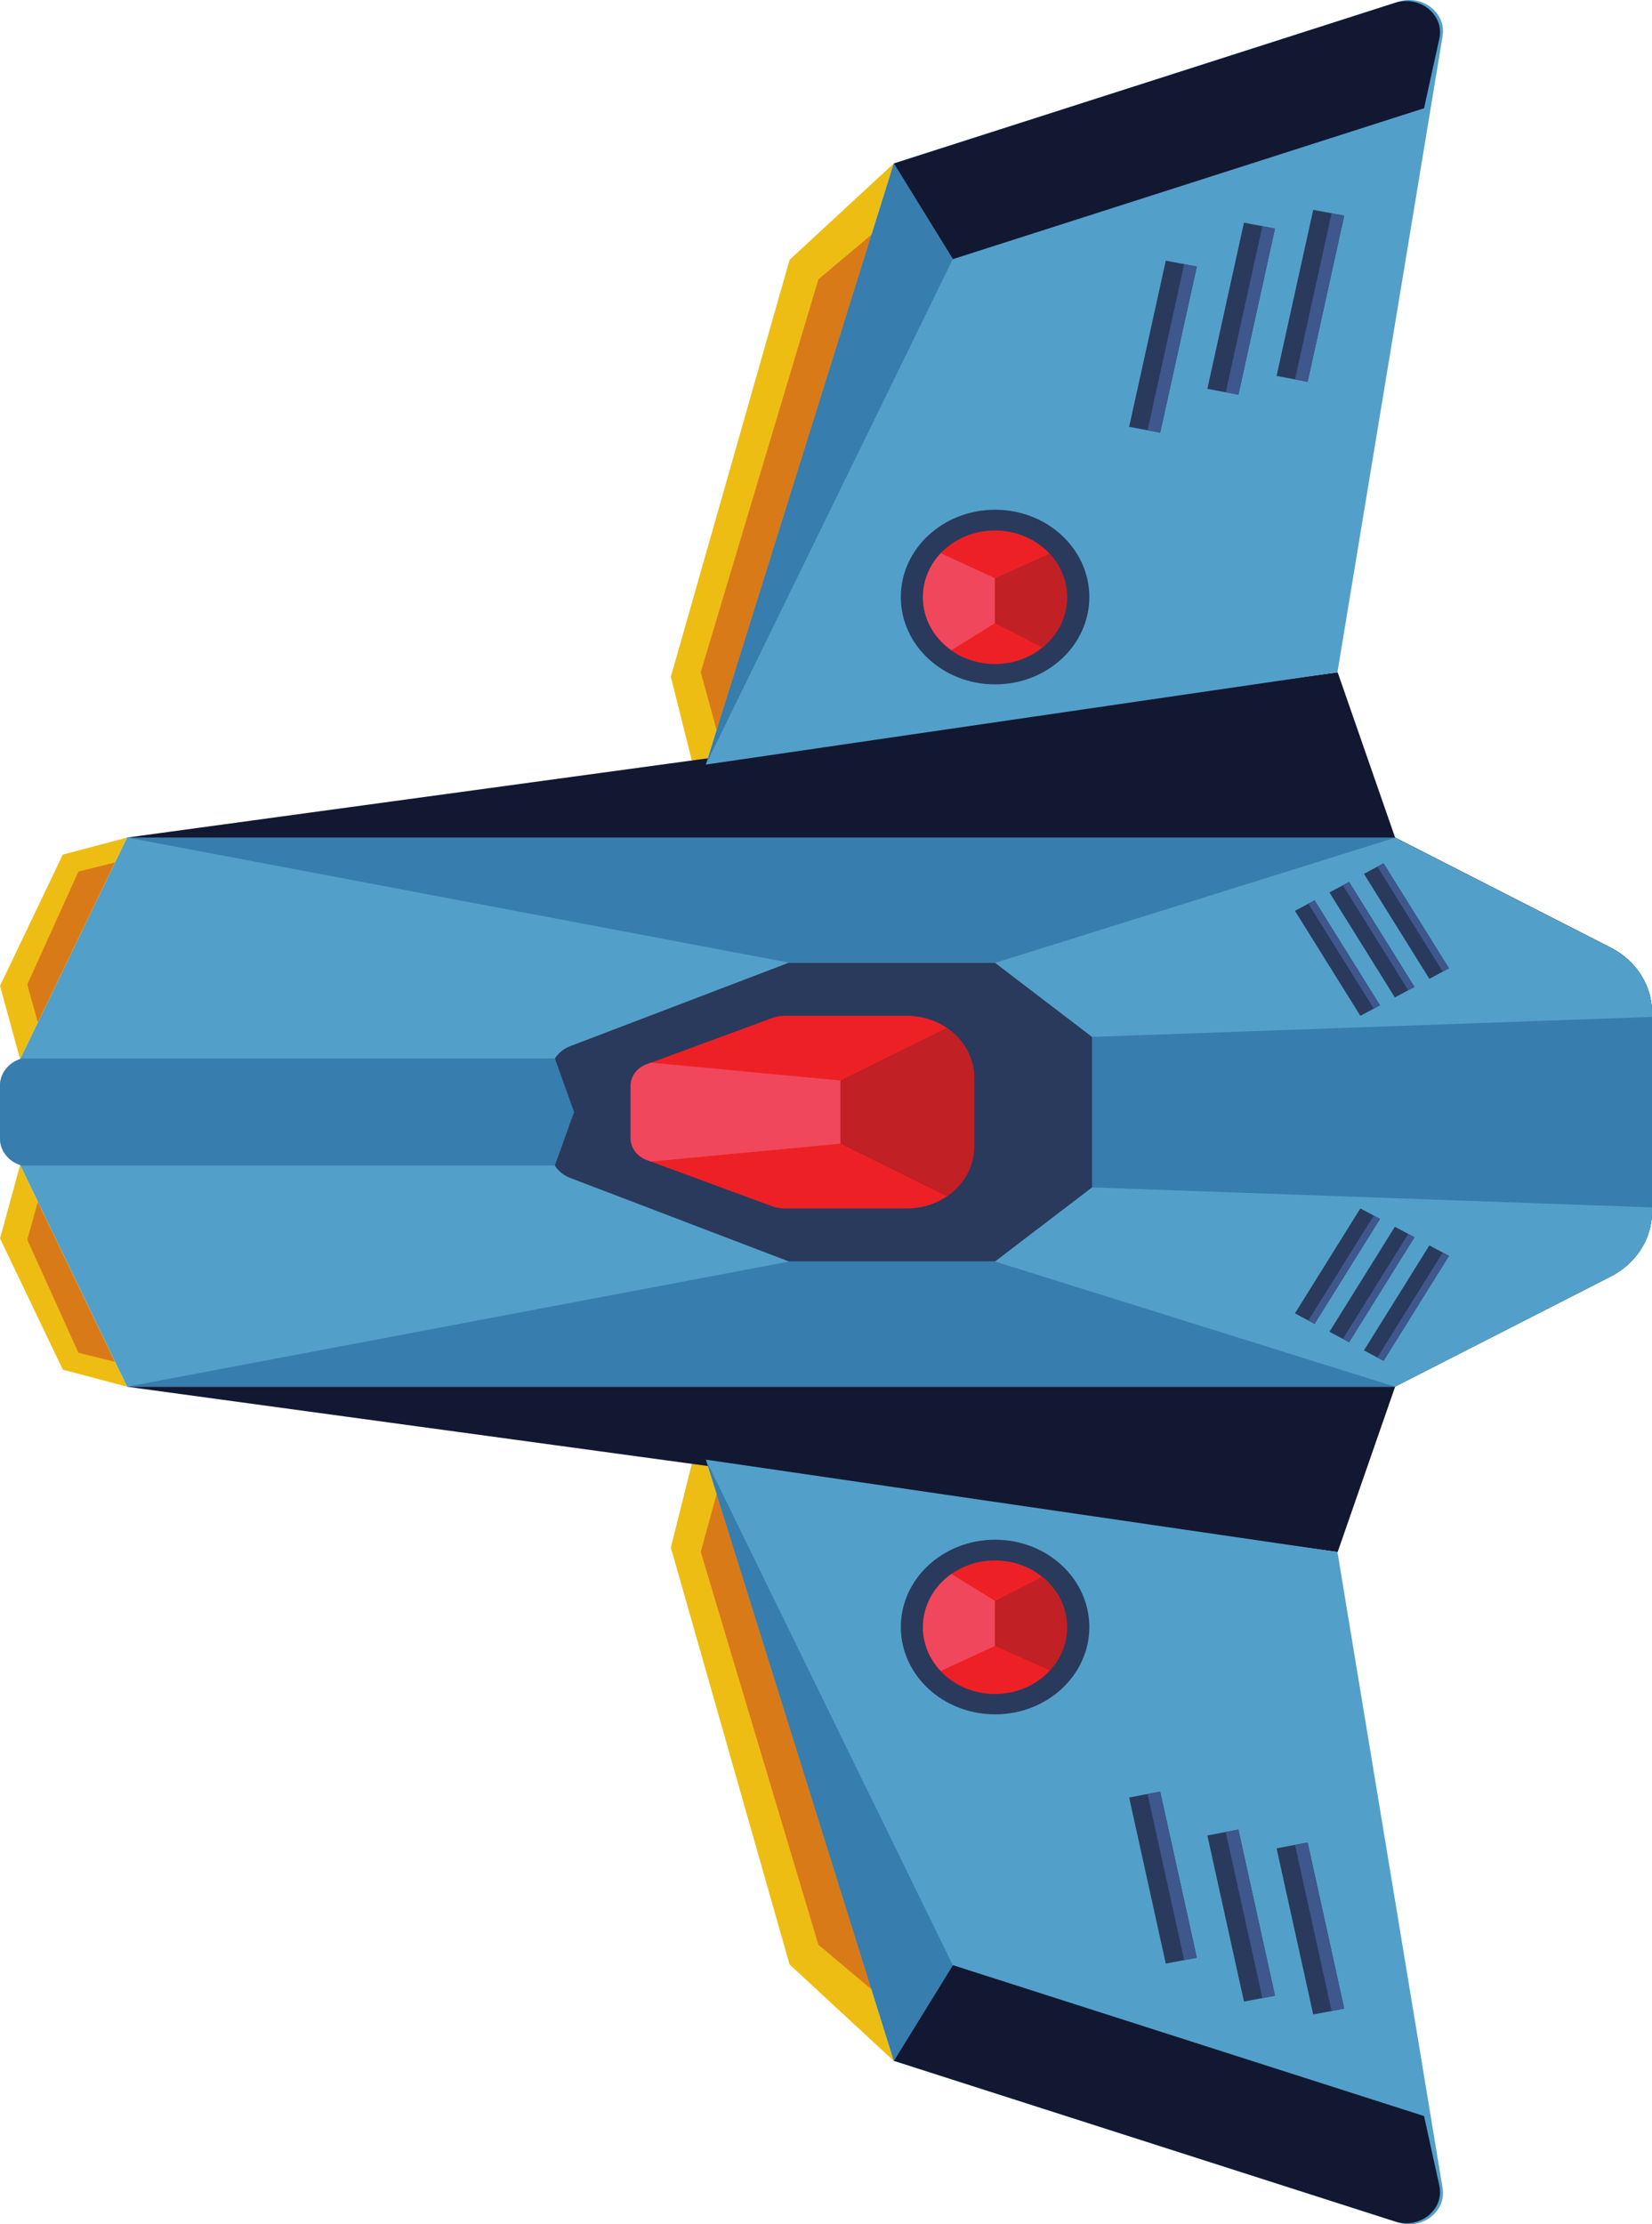<svg width="52" height="70" viewBox="0 0 52 70" fill="none" xmlns="http://www.w3.org/2000/svg">
<path d="M21.991 24.789L21.116 21.299L24.853 8.178L28.133 5.143L21.991 24.789Z" fill="#EEBD14"/>
<path d="M21.991 45.213L21.116 48.703L24.853 61.824L28.133 64.859L21.991 45.213Z" fill="#EEBD14"/>
<path d="M28.352 6.612L25.761 8.791L22.058 21.153L22.636 23.266L28.352 6.612Z" fill="#D97A19"/>
<path d="M28.352 63.383L25.761 61.203L22.058 48.841L22.636 46.729L28.352 63.383Z" fill="#D97A19"/>
<path d="M0 34.167C0 33.793 0.253 33.46 0.631 33.332L3.999 26.355L43.909 26.355L50.7 29.822C51.044 29.997 51.331 30.241 51.548 30.529C51.837 30.912 52 31.375 52 31.86L52 38.136C52 38.621 51.837 39.083 51.548 39.467C51.331 39.755 51.044 39.999 50.7 40.174L43.909 43.641L3.999 43.641L0.631 36.664C0.253 36.536 0 36.203 0 35.829L0 34.167Z" fill="#52A0CA"/>
<path d="M52 31.86C52 31.012 51.502 30.231 50.7 29.822L43.909 26.355L31.319 30.294L24.838 30.294L17.95 32.924C17.572 33.068 17.326 33.409 17.326 33.788L17.326 36.208C17.326 36.587 17.572 36.928 17.95 37.072L24.838 39.702L31.319 39.702L43.909 43.641L50.7 40.174C51.502 39.765 52 38.984 52 38.136L52 31.86Z" fill="#2A3A5C"/>
<path d="M30.664 33.925C30.664 32.846 29.719 31.97 28.554 31.97L24.692 31.97C24.56 31.97 24.428 31.994 24.305 32.039L20.353 33.495C20.049 33.608 19.849 33.88 19.849 34.183L19.849 35.819C19.849 36.121 20.049 36.394 20.353 36.506L24.305 37.962C24.428 38.008 24.56 38.031 24.692 38.031L28.554 38.031C29.719 38.031 30.664 37.156 30.664 36.076L30.664 33.925Z" fill="#ED2125"/>
<path d="M30.664 33.923C30.664 33.276 30.323 32.705 29.801 32.349L26.454 34.004L26.144 34.998L26.454 35.993L29.801 37.648C30.323 37.293 30.664 36.721 30.664 36.074L30.664 33.923Z" fill="#C12025"/>
<path d="M24.843 30.297L4.004 26.358L43.914 26.358L31.324 30.297L24.843 30.297Z" fill="#377DAE"/>
<path d="M24.843 39.702L4.004 43.641L43.914 43.641L31.324 39.702L24.843 39.702Z" fill="#377DAE"/>
<path d="M18.07 34.997L17.467 33.314L0.681 33.314L0.631 33.331C0.252 33.459 -7.26055e-05 33.792 -7.25891e-05 34.166L-7.25165e-05 35.829C-7.25001e-05 36.202 0.252 36.535 0.631 36.663L0.681 36.68L17.467 36.68L18.07 34.997Z" fill="#377DAE"/>
<path d="M52 31.864C52 31.379 51.833 30.919 51.544 30.535L34.374 32.631L34.374 37.373L51.544 39.469C51.833 39.084 52 38.624 52 38.14L52 31.864Z" fill="#377DAE"/>
<path d="M31.319 30.3L34.374 32.633L52 32.003L52 31.866C52 31.381 51.837 30.918 51.548 30.535C51.331 30.247 51.044 30.003 50.7 29.828L43.909 26.361L31.319 30.3Z" fill="#52A0CA"/>
<path d="M31.319 39.702L34.374 37.369L52 37.999L52 38.136C52 38.621 51.837 39.083 51.548 39.467C51.331 39.755 51.044 39.999 50.7 40.174L43.909 43.641L31.319 39.702Z" fill="#52A0CA"/>
<path d="M26.453 34.005L20.49 33.443L20.352 33.493C20.048 33.606 19.849 33.878 19.849 34.181L19.849 35.816C19.849 36.119 20.048 36.392 20.352 36.504L20.49 36.555L26.453 35.993L26.453 34.005Z" fill="#F1475D"/>
<path d="M41.379 28.335L43.438 31.638L42.82 31.969L40.761 28.665L41.379 28.335Z" fill="#2A3A5C"/>
<path d="M41.379 28.333L43.438 31.637L43.241 31.742L41.182 28.438L41.379 28.333Z" fill="#3E578D"/>
<path d="M41.379 41.664L43.438 38.36L42.82 38.03L40.761 41.334L41.379 41.664Z" fill="#2A3A5C"/>
<path d="M41.379 41.664L43.438 38.36L43.241 38.256L41.182 41.559L41.379 41.664Z" fill="#3E578D"/>
<path d="M42.465 27.756L44.523 31.06L43.906 31.391L41.847 28.087L42.465 27.756Z" fill="#2A3A5C"/>
<path d="M42.465 27.755L44.523 31.059L44.327 31.164L42.268 27.86L42.465 27.755Z" fill="#3E578D"/>
<path d="M42.465 42.242L44.523 38.938L43.906 38.608L41.847 41.912L42.465 42.242Z" fill="#2A3A5C"/>
<path d="M42.465 42.242L44.523 38.938L44.327 38.834L42.268 42.137L42.465 42.242Z" fill="#3E578D"/>
<path d="M43.55 27.171L45.609 30.474L44.992 30.805L42.933 27.501L43.55 27.171Z" fill="#2A3A5C"/>
<path d="M43.55 27.169L45.609 30.473L45.413 30.578L43.354 27.274L43.55 27.169Z" fill="#3E578D"/>
<path d="M43.55 42.828L45.609 39.524L44.992 39.194L42.933 42.498L43.55 42.828Z" fill="#2A3A5C"/>
<path d="M43.55 42.828L45.609 39.524L45.413 39.42L43.354 42.723L43.55 42.828Z" fill="#3E578D"/>
<path d="M4.004 26.359L42.105 21.158L43.914 26.359L4.004 26.359Z" fill="#121832"/>
<path d="M4.004 43.643L42.105 48.844L43.914 43.643L4.004 43.643Z" fill="#121832"/>
<path d="M42.099 21.156L45.409 1.134C45.471 0.758 45.3 0.419 45.017 0.212C44.749 0.016 44.379 -0.063 44.011 0.055L28.134 5.143L22.219 24.062L42.099 21.156Z" fill="#52A0CA"/>
<path d="M42.099 48.843L45.409 68.865C45.471 69.242 45.3 69.58 45.017 69.787C44.749 69.984 44.379 70.063 44.011 69.945L28.134 64.857L22.219 45.937L42.099 48.843Z" fill="#52A0CA"/>
<path d="M45.306 1.214L44.825 3.407L29.992 8.156L28.135 5.146L43.917 0.088C44.306 -0.037 44.694 0.058 44.965 0.278C45.235 0.497 45.388 0.841 45.306 1.214Z" fill="#121832"/>
<path d="M45.306 68.787L44.825 66.595L29.992 61.845L28.135 64.856L43.917 69.913C44.306 70.038 44.694 69.943 44.965 69.724C45.235 69.504 45.388 69.161 45.306 68.787Z" fill="#121832"/>
<path d="M29.992 8.153L22.22 24.062L28.135 5.143L29.992 8.153Z" fill="#377DAE"/>
<path d="M29.992 61.848L22.22 45.94L28.135 64.859L29.992 61.848Z" fill="#377DAE"/>
<path d="M41.336 6.603L40.183 11.831L41.16 12.016L42.312 6.787L41.336 6.603Z" fill="#2A3A5C"/>
<path d="M41.915 6.712L40.763 11.941L41.16 12.016L42.312 6.787L41.915 6.712Z" fill="#3E578D"/>
<path d="M39.156 7.008L38.004 12.237L38.981 12.422L40.133 7.193L39.156 7.008Z" fill="#2A3A5C"/>
<path d="M39.736 7.118L38.583 12.347L38.981 12.422L40.133 7.193L39.736 7.118Z" fill="#3E578D"/>
<path d="M36.695 8.204L35.542 13.433L36.519 13.617L37.672 8.389L36.695 8.204Z" fill="#2A3A5C"/>
<path d="M37.274 8.314L36.122 13.542L36.519 13.617L37.672 8.389L37.274 8.314Z" fill="#3E578D"/>
<path d="M41.336 63.398L40.183 58.17L41.16 57.985L42.312 63.214L41.336 63.398Z" fill="#2A3A5C"/>
<path d="M41.915 63.289L40.763 58.061L41.16 57.985L42.312 63.214L41.915 63.289Z" fill="#3E578D"/>
<path d="M39.156 62.992L38.004 57.764L38.981 57.579L40.133 62.807L39.156 62.992Z" fill="#2A3A5C"/>
<path d="M39.736 62.883L38.583 57.655L38.981 57.58L40.133 62.808L39.736 62.883Z" fill="#3E578D"/>
<path d="M36.695 61.797L35.542 56.569L36.519 56.384L37.672 61.612L36.695 61.797Z" fill="#2A3A5C"/>
<path d="M37.274 61.688L36.122 56.459L36.519 56.384L37.672 61.612L37.274 61.688Z" fill="#3E578D"/>
<path d="M31.322 21.539C32.961 21.539 34.289 20.308 34.289 18.791C34.289 17.273 32.961 16.042 31.322 16.042C29.684 16.042 28.355 17.273 28.355 18.791C28.355 20.308 29.684 21.539 31.322 21.539Z" fill="#2A3A5C"/>
<path d="M31.317 20.898C32.57 20.898 33.586 19.958 33.586 18.797C33.586 17.636 32.57 16.695 31.317 16.695C30.064 16.695 29.049 17.636 29.049 18.797C29.049 19.958 30.064 20.898 31.317 20.898Z" fill="#ED2125"/>
<path d="M29.947 20.461C29.404 20.077 29.052 19.472 29.052 18.791C29.052 18.262 29.264 17.78 29.613 17.41L31.32 18.198L31.32 19.613L29.947 20.461Z" fill="#F1475D"/>
<path d="M31.317 18.197L33.042 17.427C33.381 17.794 33.586 18.27 33.586 18.79C33.586 19.423 33.282 19.99 32.804 20.375L31.317 19.612L31.317 18.197Z" fill="#C12025"/>
<path d="M31.322 48.456C32.961 48.456 34.289 49.687 34.289 51.205C34.289 52.722 32.961 53.953 31.322 53.953C29.684 53.953 28.355 52.722 28.355 51.205C28.355 49.687 29.684 48.456 31.322 48.456Z" fill="#2A3A5C"/>
<path d="M31.317 49.109C32.57 49.109 33.586 50.05 33.586 51.211C33.586 52.372 32.57 53.312 31.317 53.312C30.064 53.312 29.049 52.372 29.049 51.211C29.049 50.05 30.064 49.109 31.317 49.109Z" fill="#ED2125"/>
<path d="M29.947 49.535C29.404 49.919 29.052 50.524 29.052 51.205C29.052 51.734 29.264 52.216 29.613 52.586L31.32 51.798L31.32 50.384L29.947 49.535Z" fill="#F1475D"/>
<path d="M31.317 51.8L33.042 52.57C33.381 52.203 33.586 51.728 33.586 51.208C33.586 50.574 33.282 50.008 32.804 49.623L31.317 50.386L31.317 51.8Z" fill="#C12025"/>
<path d="M0.633 33.336L0.001 31.025L1.977 26.894L4 26.359L0.633 33.336Z" fill="#EEBD14"/>
<path d="M0.633 36.664L0.001 38.975L1.977 43.105L4 43.641L0.633 36.664Z" fill="#EEBD14"/>
<path d="M1.19 32.172L0.858 30.986L2.468 27.43L3.617 27.142L1.19 32.172Z" fill="#D97A19"/>
<path d="M1.19 37.829L0.858 39.015L2.468 42.572L3.617 42.859L1.19 37.829Z" fill="#D97A19"/>
</svg>
